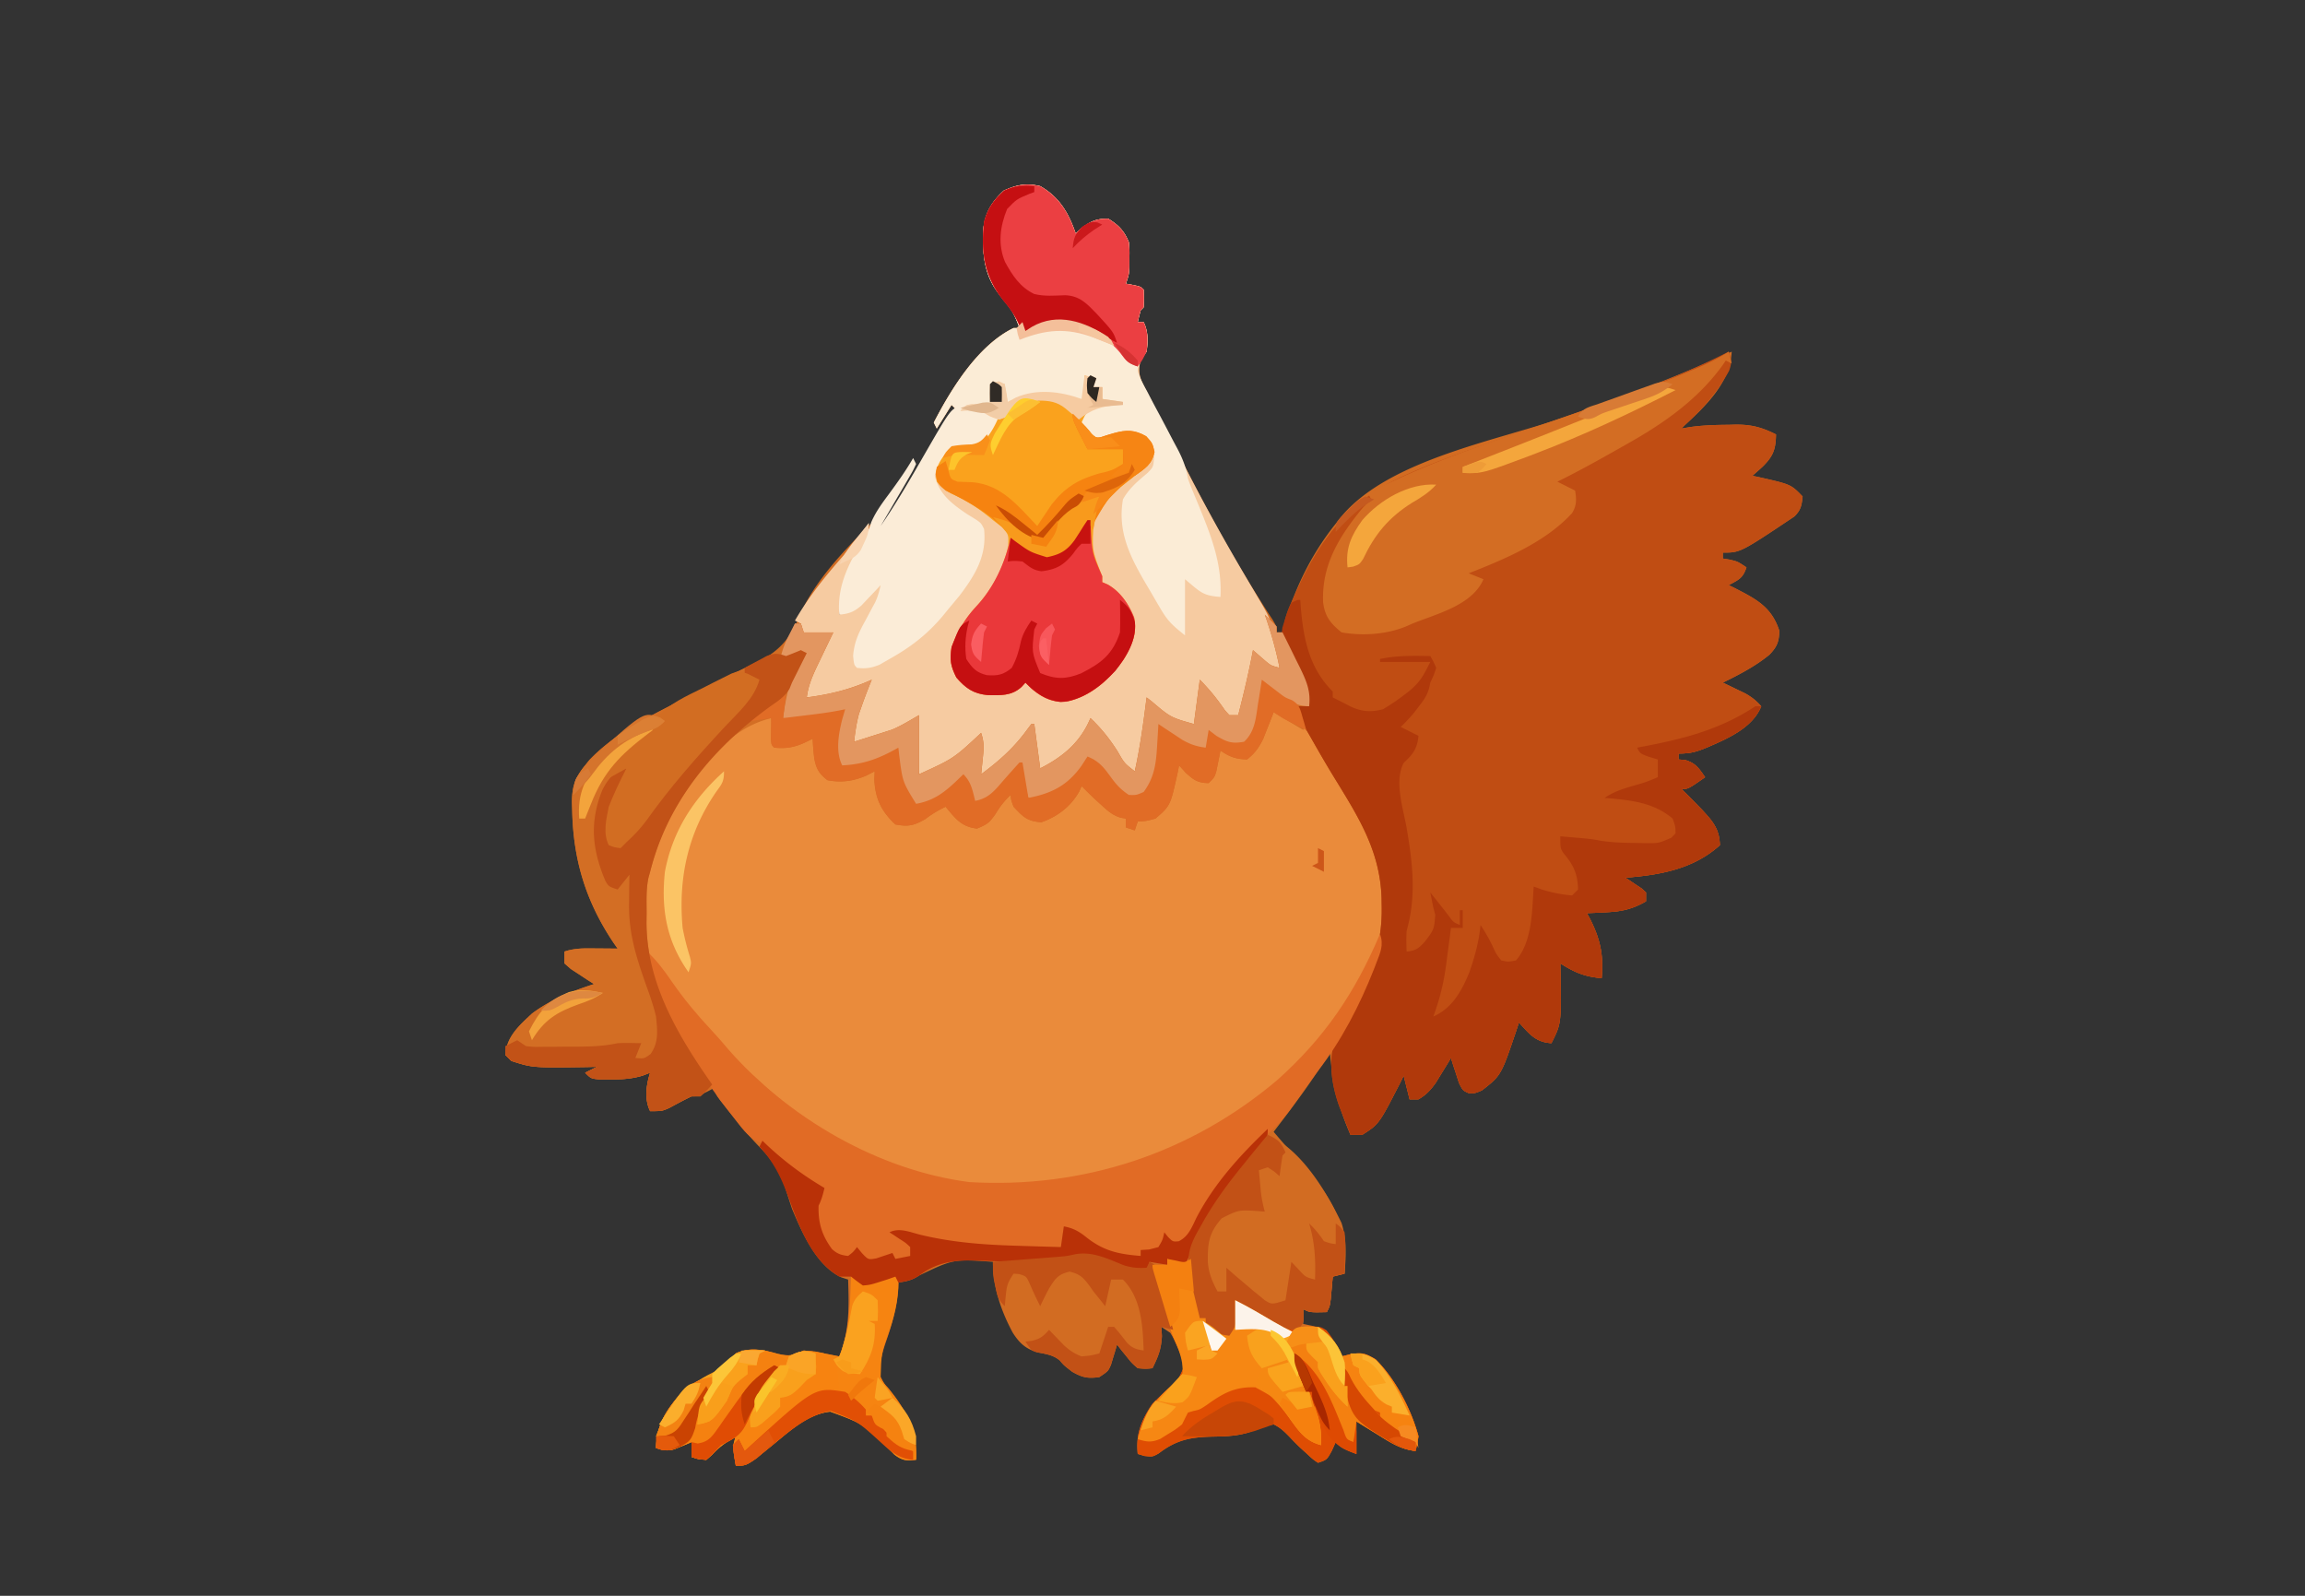 <svg xmlns="http://www.w3.org/2000/svg" width="780" height="540"><rect width="100%" height="100%" fill="#333333" stroke="none"/><path d="M352 63c6.506 3.695 9.62 9.095 12 16l2.125-1.937C369.329 74.764 371.066 74 375 74c3.524 2.162 5.49 4.182 7 8 .23 2.691.23 2.691.188 5.563l-.02 2.878C382 93 382 93 381 96l2.438.438C386 97 386 97 387 98c.125 3 .125 3 0 6l-1 1a93 93 0 0 0-1 4h2c1.579 3.157 1.497 6.566 1 10l-1.827 2.447c-1.617 4.898-.127 7.05 2.092 11.545l1.637 3.125 1.661 3.3a820 820 0 0 0 3.55 6.934c1.78 3.438 3.527 6.89 5.268 10.348 9.226 18.198 19.108 36.028 30.318 53.086C432 212 432 212 432 214h2l.375-1.59C437.9 199.17 444.228 186.515 453 176l1.531-1.941c16.293-18.58 51.794-24.943 74.287-32.679C548.25 134.691 567.321 127.603 586 119c-.556 10.555-8.697 18.25-16 25l-1 1 2.938-.484c4.357-.618 8.666-.736 13.062-.766l2.328-.062c5.313-.037 8.926.914 13.672 3.312-.104 5.075-.907 7.326-4.562 10.938A146 146 0 0 1 593 161l2.45.516c10.613 2.407 10.613 2.407 14.55 6.484-.316 3.037-.588 4.593-2.793 6.773C588.927 187 588.927 187 583 187v2l2.313.375C588 190 588 190 591 192c-1.245 3.736-2.634 4.188-6 6l2.23 1.102c7.208 3.713 12.31 6.354 14.895 14.398-.132 3.701-.773 5.342-3.328 8.02-4.757 3.919-10.282 6.78-15.797 9.48l2.082.988 2.73 1.325 2.708 1.3c2.27 1.27 3.772 2.453 5.48 4.387-3 7.37-11.459 10.954-18.375 13.938-3.642 1.494-5.62 2.062-9.625 2.062v2l2.25.188c3.569 1.054 4.672 2.811 6.75 5.812-5.75 4-5.75 4-8 4l2.063 2q1.475 1.493 2.937 3l1.855 1.902c3.62 3.888 6.006 6.532 6.145 12.098-8.997 8.126-20.32 10.09-32 11l1.531.988 1.969 1.325 1.969 1.3L557 302v3c-4.57 2.622-8.13 3.44-13.375 3.688l-3.773.199L537 309l1.094 2.02c3.483 6.918 4.577 12.27 3.906 19.98-5.707-.466-9.16-1.938-14-5l.07 3.184c.264 17.149.264 17.149-3.07 23.816-5.4-.318-7.523-3.2-11-7l-.918 2.816c-5.112 15.086-5.112 15.086-11.644 20.184-2.438 1-2.438 1-4.45.91-1.988-.91-1.988-.91-3.254-3.414l-.984-3.058-1.016-3.067L491 358l-1.39 2.3-1.86 3.012-1.828 2.989c-1.823 2.56-3.226 4.119-5.922 5.699h-3l-2-8-1.285 2.598C466.644 380.382 466.644 380.382 461 384h-4c-4.165-9.426-6.054-17.79-7-28l-1.11 1.844c-5.43 8.793-11.62 16.95-17.89 25.156 3.215 3.789 6.465 7.51 9.875 11.125 7.651 8.564 14.47 18.456 14.25 30.188l-.055 3.8L455 431l-4 1-.184 2.117-.253 2.758-.247 2.742C450 442 450 442 449 444c-5.75.125-5.75.125-8-1v5l3.25.688c4.953 1.733 6.57 4.128 9 8.625L454 459l3.563-.875c3.685-.394 4.431-.128 7.875 1.813C472.11 466.44 477.613 477.052 480 486c-.375 2.875-.375 2.875-1 5-5.026-.537-8.622-2.944-12.812-5.562l-2.1-1.288A935 935 0 0 1 459 481v11c-5-2-5-2-7-4l-1.312 2.938C449 494 449 494 446 495c-1.797-1.223-1.797-1.223-3.75-3.062l-2.145-1.934a85 85 0 0 1-3.867-3.914c-1.7-1.74-3.044-3.03-5.238-4.09-2.5.294-4.407.992-6.691 2.035-4.565 1.908-9.123 2.02-14.019 2.104-7.33.174-12.184 1.062-18.177 5.681C390 493 390 493 387.23 492.68L385 492c-.724-6.663 1.246-11.493 5-17a175 175 0 0 1 5.375-5.125c3.396-3.043 3.396-3.043 5.152-7.07-.445-4.258-2.295-8.2-4.527-11.805l-3-2 .188 3.063c-.214 4.492-1.234 6.948-3.188 10.937-2.262.25-2.262.25-5 0-2.02-1.75-2.02-1.75-3.812-4l-1.833-2.25L378 455l-.55 1.898-.762 2.477-.739 2.46C375 464 375 464 372 466c-3.95.527-5.687.178-9.187-1.812C360 462 360 462 358.625 460.375c-2.279-1.928-4.79-2.147-7.637-2.809-3.97-1.13-6.11-3.182-8.297-6.628C338.704 443.554 336 435.434 336 427c-13.229-.982-13.229-.982-24.922 4.59-2.363 1.604-4.272 2.022-7.078 2.41l-.043 1.625c-.403 6.615-2.065 12.446-4.23 18.664-1.367 4.04-2.227 7.448-1.727 11.711 1.11 2.14 1.11 2.14 2.75 3.938 6.132 7.578 9.583 14.234 9.25 24.062-3.275.376-4.61.294-7.29-1.723l-2.335-2.34c-8.577-8.285-8.577-8.285-19.437-12.246-7.696.809-13.801 6.63-19.575 11.372C252.901 496 252.901 496 249 496c-1.125-6.625-1.125-6.625 0-10-3.025 1.925-5.666 3.626-8.062 6.313L239 494c-2.75-.25-2.75-.25-5-1v-5l-1.61.691-2.14.872-2.11.878c-2.44.637-3.78.361-6.14-.441.16-8.595 4.31-14.407 10.375-20.312 3.07-1.974 6.259-3.66 9.473-5.387 2.898-1.752 4.872-3.813 7.152-6.301 4.404-2.202 9.634-1.214 14.188.125 4.208.966 5.044.518 8.812-1.125 4.072.364 7.997 1.198 12 2 3.494-8.652 3.307-16.848 3-26l-2.254-.727C276.265 428.34 271.451 417.2 268 409a720 720 0 0 1-2.312-7.125c-2.066-5.98-4.648-9.686-9.063-14.152-3.286-3.408-6.232-7.03-9.187-10.723l-1.628-2c-3.81-4.758-3.81-4.758-3.81-7l-2.875 1.5C236 371 236 371 234 371c-2.535 1.236-5.008 2.571-7.492 3.906C224 376 224 376 220 376c-1.984-3.968-1.326-8.855 0-13l-2.547.984c-3.732 1.098-6.821 1.283-10.703 1.266l-3.703.016C200 365 200 365 198 363l4-2-3.55.07c-18.224.253-18.224.253-25.45-2.07l-2-2c.425-6.227 4.646-9.933 9-14 6.39-4.788 13.449-7.56 21-10l-2.187-1.39-2.813-1.86-2.812-1.828L191 326v-4c3.619-1.206 6.925-1.108 10.688-1.062l2.126.013q2.594.02 5.186.049l-1.32-1.879c-9.412-13.995-13.713-28.115-14.055-44.933l-.08-2.464c-.014-5.425.911-8.397 4.455-12.724l1.43-1.8c9.367-9.799 21.994-15.572 33.882-21.7l1.924-.996c6.006-3.108 12.005-6.2 18.174-8.977 8.786-4.042 13.432-7.964 17.14-17.047 4.81-11.548 15.497-22.799 24.45-31.48-1.515 4.054-3.454 7.753-5.5 11.563-3.294 6.324-4.859 12.294-5.5 19.437 6.353-2.443 10.396-7.12 15-12l1 2c-.697 1.74-.697 1.74-1.836 3.809l-1.226 2.263-1.313 2.365q-1.264 2.31-2.523 4.622c-.379.683-.757 1.367-1.146 2.072-2.065 4.038-2.04 7.401-1.956 11.869 11.293-.502 20.512-8.1 28-16 10.06-11.815 10.06-11.815 14.625-26.312-.777-4.584-2-5.851-5.625-8.688l-3-1.937c-4.29-2.95-7.454-5.731-8.687-11 .997-4.442 2.982-7.383 6.687-10.063 2.156-.348 2.156-.348 4.438-.375 3.3-.073 4.259-.334 6.695-2.668 1.734-2.264 3.35-4.543 4.867-6.957-3.546-1.418-6.463-2.11-10.25-2H324l-2-2-5 8-1-2c5.958-11.536 14.977-26.16 27-32h2c-1.525-4.152-2.96-7.145-6-10.375-5.836-6.562-6.578-13.962-6.348-22.531.671-5.97 2.677-9.54 7.036-13.594 4.328-1.96 7.653-2.65 12.312-1.5" fill="#D26C22"/><path d="M430 240q2.66 1.397 5.313 2.813l2.988 1.582c4.156 2.471 6.204 5.203 8.625 9.359l1.666 2.842 1.72 2.966q1.681 2.878 3.364 5.754l1.67 2.87a584 584 0 0 0 4.892 8.134c7.96 13.28 10.588 27.998 6.91 43.2-1.178 2.994-2.556 5.685-4.148 8.48l-1.727 3.375C456.633 340.24 450.777 347.677 444 355l-1.422 1.555C422.113 378.707 394.406 392.985 365 399l-3.035.68c-30.683 5.902-60.98-1.993-86.668-19.098a155 155 0 0 1-18.078-14.516c-1.982-1.845-4.015-3.582-6.094-5.316-10.88-9.548-19.833-20.947-28.125-32.75l-1.44-1.899c-3.83-5.402-4.287-9.825-4.06-16.351l.063-2.821c.78-23.283 13.682-41.575 29.437-57.929l1.617-1.695c3.91-3.698 7.214-4.038 12.383-4.305l1 9c7.216-.611 7.216-.611 14-3l.113 2.047.2 2.703.175 2.672c.593 2.988 1.343 4.444 3.512 6.578 5.383 1.231 10.893-.261 16-2l.516 2.45c1.555 8.2 1.555 8.2 6.484 14.55 3.744.792 5.933.648 9.23-1.355A96 96 0 0 0 318 272c2.925 1.311 4.145 2.169 6.313 4.688 2.536 2.624 2.536 2.624 6.125 2.687 4.636-1.79 5.9-4.225 8.3-8.441L340 269h2a749 749 0 0 1 4 6c3.09 2.06 4.347 2.425 7.953 1.816 4.693-1.871 9.778-6.278 12.047-10.816 3.285 1.095 3.79 1.734 5.813 4.375 2.707 3.317 5.288 4.812 9.187 6.625l1 3h2l1-2 3.313-1.25c4.117-1.721 5.712-3.655 7.687-7.75.878-3.643 1.498-7.288 2-11l1.355 1.348 1.832 1.714 1.793 1.723c2.363 1.73 2.363 1.73 7.02.215l2-10 2.688 1.563c3.112 1.597 3.112 1.597 5.937 1.5 3.56-1.593 4.544-3.646 6.375-7.063 1.13-2.965 2.107-5.956 3-9" fill="#EA8B3B"/><path d="M585 119c1.003 2.615 1.083 3.765.137 6.445-4.008 7.411-8.94 12.883-15.137 18.555l-1 1 2.938-.484c4.357-.618 8.666-.736 13.062-.766l2.328-.062c5.313-.037 8.926.914 13.672 3.312-.104 5.075-.907 7.326-4.562 10.938A146 146 0 0 1 593 161l2.45.516c10.613 2.407 10.613 2.407 14.55 6.484-.316 3.037-.588 4.593-2.793 6.773C588.927 187 588.927 187 583 187v2l2.313.375C588 190 588 190 591 192c-1.245 3.736-2.634 4.188-6 6l2.23 1.102c7.208 3.713 12.31 6.354 14.895 14.398-.132 3.701-.773 5.342-3.328 8.02-4.757 3.919-10.282 6.78-15.797 9.48l2.082.988 2.73 1.325 2.708 1.3c2.27 1.27 3.772 2.453 5.48 4.387-3 7.37-11.459 10.954-18.375 13.938-3.642 1.494-5.62 2.062-9.625 2.062v2l2.25.188c3.569 1.054 4.672 2.811 6.75 5.812-5.75 4-5.75 4-8 4l2.063 2q1.475 1.493 2.937 3l1.855 1.902c3.62 3.888 6.006 6.532 6.145 12.098-8.997 8.126-20.32 10.09-32 11l1.531.988 1.969 1.325 1.969 1.3L557 302v3c-4.57 2.622-8.13 3.44-13.375 3.688l-3.773.199L537 309l1.094 2.02c3.483 6.918 4.577 12.27 3.906 19.98-5.707-.466-9.16-1.938-14-5l.07 3.184c.264 17.149.264 17.149-3.07 23.816-5.4-.318-7.523-3.2-11-7l-.918 2.816c-5.112 15.086-5.112 15.086-11.644 20.184-2.438 1-2.438 1-4.45.91-1.988-.91-1.988-.91-3.254-3.414l-.984-3.058-1.016-3.067L491 358l-1.39 2.3-1.86 3.012-1.828 2.989c-1.823 2.56-3.226 4.119-5.922 5.699h-3l-2-8-1.285 2.598C466.644 380.382 466.644 380.382 461 384h-4q-1.226-3.09-2.437-6.187l-1.372-3.481c-2.645-7.398-3.858-15.738-1.127-23.266 1.46-2.927 3.028-5.747 4.686-8.566 6.634-11.6 11.02-21.831 10.813-35.375l-.045-3.19c-.506-16.643-8.45-28.406-16.9-42.261-2.357-3.896-4.628-7.836-6.868-11.799l-1.122-1.953C440.979 245 439.563 242.33 439 239h4c-1.242-6.898-4.212-12.398-7.637-18.437-2.392-6.251-.702-11.467 1.857-17.346l.905-1.967.948-2.096c8.083-17.549 18.157-30.158 35.99-38.154l2.496-1.12c13.471-5.83 27.505-10.322 41.374-15.095q13.335-4.595 26.62-9.33 2.464-.877 4.933-1.744c11.906-4.184 23.236-9.028 34.514-14.711" fill="#C04D13"/><path d="M352 63c6.506 3.695 9.62 9.095 12 16l2.125-1.937C369.329 74.764 371.066 74 375 74c3.524 2.162 5.49 4.182 7 8 .23 2.691.23 2.691.188 5.563l-.02 2.878C382 93 382 93 381 96l2.438.438C386 97 386 97 387 98c.125 3 .125 3 0 6l-1 1a93 93 0 0 0-1 4h2c1.579 3.157 1.497 6.566 1 10l-1.827 2.447c-1.617 4.898-.127 7.05 2.092 11.545l1.637 3.125 1.661 3.3a820 820 0 0 0 3.55 6.934c1.78 3.438 3.527 6.89 5.268 10.348 7.239 14.276 15.023 28.167 23.207 41.92 5.722 9.647 5.722 9.647 7.1 14.194.672 2.181 1.29 4.144 2.312 6.187.04 2.333.043 4.667 0 7-3.796-.542-5.472-2.201-8-5l-.812 3.75c-1.282 5.779-2.732 11.513-4.188 17.25l-4 1a2580 2580 0 0 1-3.937-4.875l-2.215-2.742C408 233 408 233 407 231l-2 14c-4 1-4 1-6.254-.11-.762-.54-1.524-1.082-2.308-1.64l-2.317-1.61A43 43 0 0 1 389 237l-.332 2.71c-.964 7.355-2.243 14.275-4.668 21.29-3.39-1.13-3.786-1.739-5.7-4.598l-1.474-2.177-1.514-2.287c-.51-.76-1.022-1.518-1.548-2.3A915 915 0 0 1 370 244l-1.116 1.613C364.642 251.67 359.197 258.601 352 261c-2.204-4.555-2.588-9.03-3-14l-1.504 1.758c-4.22 4.852-8.42 9.283-13.496 13.242h-2v-13l-2.812 3.125c-4.39 4.408-9.497 7.401-15.188 9.875h-3c-.84-4.353-1.108-8.444-1.062-12.875l.027-3.492L310 243l-2.25 1.75c-5.274 3.541-12.386 6.25-18.75 6.25-.498-5.724.815-9.625 3.125-14.863 1.001-2.06 1.001-2.06.875-4.137l-2.344.875c-6.15 2.192-11.126 3.627-17.656 3.125.16-8.137 3.988-14.129 8-21h-9l-1-4-2-1c4.647-8.018 10.088-14.796 16.176-21.738 3.156-3.608 6.024-7.373 8.824-11.262 0 4.107-1.97 6.915-3.875 10.438-3.536 6.745-5.544 12.894-6.125 20.562 6.353-2.443 10.396-7.12 15-12l1 2c-.697 1.74-.697 1.74-1.836 3.809l-1.226 2.263-1.313 2.365q-1.264 2.31-2.523 4.622c-.379.683-.757 1.367-1.146 2.072-2.065 4.038-2.04 7.401-1.956 11.869 11.293-.502 20.512-8.1 28-16 10.06-11.815 10.06-11.815 14.625-26.312-.777-4.584-2-5.851-5.625-8.688l-3-1.937c-4.29-2.95-7.454-5.731-8.687-11 .997-4.442 2.982-7.383 6.687-10.063 2.156-.348 2.156-.348 4.438-.375 3.3-.073 4.259-.334 6.695-2.668 1.734-2.264 3.35-4.543 4.867-6.957-3.546-1.418-6.463-2.11-10.25-2H324l-2-2-5 8-1-2c5.958-11.536 14.977-26.16 27-32h2c-1.525-4.152-2.96-7.145-6-10.375-5.836-6.562-6.578-13.962-6.348-22.531.671-5.97 2.677-9.54 7.036-13.594 4.328-1.96 7.653-2.65 12.312-1.5" fill="#F6CBA1"/><path d="M428 208a91 91 0 0 1 4 4v2h2a992 992 0 0 1 4.5 9.125l1.3 2.594c2.223 4.585 3.817 8.054 3.2 13.281h-4l1.563 2.875L442 245l-1 2-10-6-.953 2.484-1.297 3.266-1.266 3.234c-1.504 3.056-2.824 4.907-5.484 7.016-3.9-.16-5.731-.82-9-3l-.367 1.898-.508 2.477-.492 2.46C411 263 411 263 409 265c-3.761-.102-4.99-.99-7.812-3.562L399 259l-.48 2.414c-2.477 11.247-2.477 11.247-7.52 15.586-3.312.875-3.312.875-6 1l-1 3-3-1v-3c-.576-.095-1.152-.19-1.746-.29-2.748-.866-4.196-2.148-6.317-4.085l-2.035-1.836A178 178 0 0 1 366 266l-.77 1.77c-2.815 5.104-7.415 8.604-12.855 10.48-4.763-.353-6.134-1.777-9.375-5.25-.875-2.312-.875-2.312-1-4-2.187 2.049-3.705 4.069-5.25 6.625-2.02 2.83-2.725 3.365-6.125 4.75-5.24-.542-7.39-3.432-10.625-7.375-2.545 1.21-4.537 2.406-6.812 4.125-3.854 2.267-5.792 2.674-10.188 1.875-4.745-4.428-6.881-8.79-7.125-15.375L296 261l-2.937 1.5c-4.324 1.828-8.429 2.423-13.063 1.5-2.843-2.204-3.77-3.816-4.453-7.336A88 88 0 0 1 275 250l-3.125 1.5c-3.404 1.467-6.139 1.856-9.875 1.5-1-1-1-1-1.098-3.066l.036-2.496.027-2.504L261 243c-15.18 3.673-24.546 17.519-32.341 30.244-4.093 6.952-6.692 13.956-8.659 21.756l-.533 1.88c-.89 4.042-.652 8.185-.655 12.308l-.037 2.751C218.731 332.588 229.49 350.561 241 367c-1.812 2-1.812 2-4 4h-3c-2.57 1.201-5.035 2.553-7.527 3.906C224 376 224 376 220 376c-1.984-3.968-1.326-8.855 0-13l-2.547.984c-3.732 1.098-6.821 1.283-10.703 1.266l-3.703.016C200 365 200 365 198 363l4-2-3.55.07c-18.224.253-18.224.253-25.45-2.07l-2-2c.425-6.227 4.646-9.933 9-14 6.39-4.788 13.449-7.56 21-10l-2.187-1.39-2.813-1.86-2.812-1.828L191 326v-4c3.619-1.206 6.925-1.108 10.688-1.062l2.126.013q2.594.02 5.186.049l-1.32-1.879c-9.412-13.995-13.713-28.115-14.055-44.933l-.08-2.464c-.014-5.425.911-8.397 4.455-12.724l1.43-1.8c9.365-9.796 21.994-15.58 33.882-21.7l1.92-.99c6.067-3.122 12.142-6.22 18.284-9.194l2.377-1.18a151 151 0 0 1 4.184-1.995c5.147-2.578 6.905-6.002 8.923-11.141h2l1 3h10l-1.715 3.543-2.223 4.644-1.13 2.33c-1.813 3.805-3.398 7.253-3.932 11.483 7.861-1.027 14.776-2.708 22-6l-.902 2.227c-.939 2.37-1.83 4.738-2.66 7.148-.25.709-.498 1.418-.754 2.148-.864 3.13-1.273 6.26-1.684 9.477q3.535-1.112 7.063-2.25l1.99-.621 1.982-.645 1.793-.57c3.197-1.345 6.16-3.193 9.172-4.914v20c11.706-5.331 11.706-5.331 21-14 1.104 3.311.927 5.247.563 8.688l-.31 3.011L332 262c6.166-4.553 11.24-9.069 15.723-15.312L349 245h1l2 15c7.728-3.943 13.604-8.81 17-17 3.684 3.472 6.472 6.985 9.188 11.25 2.302 4.027 2.302 4.027 5.812 6.75 1.83-8.278 2.947-16.594 4-25l1.574 1.207c6.55 5.568 6.55 5.568 14.426 7.793l2-15c3.37 3.37 5.87 6.515 8.535 10.39L416 242h3c1.881-7.298 3.607-14.592 5-22l4.395 3.809c1.712 1.4 1.712 1.4 4.605 2.191-1.24-6.172-2.896-12.067-5-18" fill="#D36E24"/><path d="m440 203 .227 3.078c.946 10.568 2.957 20.152 10.773 27.922v2l1.75.875c1.392.696 2.775 1.409 4.145 2.148 3.873 1.797 6.954 2.064 11.105.977 2.446-1.468 4.625-2.904 6.875-4.625l1.695-1.29c3.939-3.21 5.018-5.262 7.43-10.085h-17v-1c5.666-1.225 11.237-1.092 17-1 1.05 1.844 1.05 1.844 2 4-.812 2.5-.812 2.5-2 5l-.395 1.902c-.728 2.526-1.874 4.087-3.48 6.16l-1.555 2.036A58 58 0 0 1 474 246l6 3c-.376 4.26-1.81 6.2-4.941 9.082-3.378 6.12-.208 15.581.941 22.043 2.035 12.092 3.358 22.914 0 34.875-.154 2.365-.099 4.627 0 7 3.084-.33 3.978-.977 6.125-3.312 3.164-4.166 3.164-4.166 3.563-9.125L485 307l-1-5a586 586 0 0 1 6.125 7.75c1.677 2.318 1.677 2.318 3.875 3.25v-5h1v6h-4l-.228 1.785c-.352 2.719-.718 5.436-1.084 8.152l-.358 2.807c-.826 6.035-2.176 11.556-4.33 17.256 6.45-2.846 9.657-8.723 12.234-15.012 1.834-5.294 3.259-10.406 3.766-15.988a58 58 0 0 1 4.063 7.125c1.196 2.63 1.196 2.63 2.937 4.875 2.415.5 2.415.5 5 0 5.585-6.413 5.428-16.951 6-25l2.563.938c3.522 1.088 6.76 1.78 10.437 2.062l2-2c-.105-5.377-1.59-8.347-4.941-12.324C528 287 528 287 528 283q2.563.215 5.125.438l2.883.246c2.992.316 2.992.316 5.789.836 4.125.618 8.162.703 12.328.73l2.418.063c4.734.043 4.734.043 9.012-1.829L567 282c-.038-2.372-.038-2.372-1-5-6.596-5.631-14.691-6.27-23-7 3.197-2.132 5.888-2.983 9.563-4.062 4.316-1.22 4.316-1.22 8.437-2.938v-6l-2.937-.875C555 255 555 255 554 253l3.7-.7c13.26-2.59 24.895-5.769 36.3-13.3h2c-3 7.37-11.459 10.954-18.375 13.938-3.642 1.494-5.62 2.062-9.625 2.062v2l2.25.188c3.569 1.054 4.672 2.811 6.75 5.812-5.75 4-5.75 4-8 4l2.063 2q1.475 1.493 2.937 3l1.855 1.902c3.62 3.888 6.006 6.532 6.145 12.098-8.997 8.126-20.32 10.09-32 11l1.531.988 1.969 1.325 1.969 1.3L557 302v3c-4.57 2.622-8.13 3.44-13.375 3.688l-3.773.199L537 309l1.094 2.02c3.483 6.918 4.577 12.27 3.906 19.98-5.707-.466-9.16-1.938-14-5l.07 3.184c.264 17.149.264 17.149-3.07 23.816-5.4-.318-7.523-3.2-11-7l-.918 2.816c-5.112 15.086-5.112 15.086-11.644 20.184-2.438 1-2.438 1-4.45.91-1.988-.91-1.988-.91-3.254-3.414l-.984-3.058-1.016-3.067L491 358l-1.39 2.3-1.86 3.012-1.828 2.989c-1.823 2.56-3.226 4.119-5.922 5.699h-3l-2-8-1.285 2.598C466.644 380.382 466.644 380.382 461 384h-4q-1.226-3.09-2.437-6.187l-1.372-3.481c-2.645-7.398-3.858-15.738-1.127-23.266 1.46-2.927 3.028-5.747 4.686-8.566 6.634-11.6 11.02-21.831 10.813-35.375l-.045-3.19c-.506-16.643-8.45-28.406-16.9-42.261-2.357-3.896-4.628-7.836-6.868-11.799l-1.122-1.953C440.979 245 439.563 242.33 439 239h4c-1.005-5.583-3.004-10.03-5.687-15-3.874-7.328-3.874-7.328-3.375-11.562 1.926-6.232 1.926-6.232 3.062-8.438 2-1 2-1 3-1" fill="#B0390B"/><path d="M467 316c1.312 3.937.115 6.297-1.312 10l-.808 2.112c-4.787 12.082-10.854 23.886-18.802 34.193-2.992 3.881-5.777 7.906-8.578 11.927-3.128 4.424-6.483 8.009-10.687 11.393-9.174 7.863-15.568 17.18-21.813 27.375q-1.53 2.438-3.062 4.875L400 421l-1.875-.5c-2.086-.576-2.086-.576-4.125-.5l-2 3c-3.125.188-3.125.188-6 0v2c-7.616.614-12.55-.902-19-5-2.437-2.25-2.437-2.25-4-4l-3-1-1 7c-31.707.608-31.707.608-47-3q-3.03-.604-6.062-1.187L302 417l7 5-1 4c-2.375.625-2.375.625-5 1l-2-2-3 2c-3.85-.296-6.088-1.52-9-4l-2 3c-4.44-1.142-6.532-3.23-8.988-6.926-1.712-3.508-2.306-7.186-2.012-11.074l2-3v-3c-2.156-1.652-2.156-1.652-4.937-3.187-4.875-2.953-8.968-6.192-13.09-10.114-1.835-1.754-1.835-1.754-3.875-2.512-3.334-1.887-5.402-4.899-7.723-7.875l-1.597-2.032c-7.672-9.882-14.33-20.111-20.215-31.155l-1.253-2.34c-7.013-13.517-7.013-13.517-6.31-20.785 3.419 3.177 6.004 6.731 8.625 10.563 4.006 5.734 8.282 10.887 13.078 15.988 1.988 2.12 3.868 4.285 5.734 6.512C266.8 378.307 297.248 396.043 328 400c38.465 2.287 74.915-9.694 104.32-34.605C448.325 351.093 458.636 335.749 467 316" fill="#E16B25"/><path d="m367 127 4 1-1 3h3v4l7 1v1l-1.828.113c-6.166.45-6.166.45-11.172 3.887.872 2.76 1.484 4.576 3.75 6.438 3.193.798 5.188-.336 8.25-1.438 3.834-.47 5.49-.288 8.875 1.625C390 150 390 150 390.688 152.938c-.948 4.219-3.364 5.645-6.688 8.062-8.308 6.516-8.308 6.516-13.812 15.25-.731 9.758-.731 9.758 2.812 18.75v2l1.8.773c4.31 2.404 7.166 6.642 8.981 11.18 1.104 5.224-.664 9.11-3.203 13.656-4.577 6.933-11.37 13.1-19.719 14.836-5.049.29-8.023-1.34-11.859-4.445l-2-2-1.312 1.438c-3.326 3.079-7.125 2.842-11.407 2.773-4.873-.45-7.517-2.327-10.656-5.961-1.986-3.971-2.285-5.849-1.625-10.25 1.969-5.322 4.563-9.734 8.438-13.875 5.248-5.673 9.208-12.943 10.75-20.562.137-3.628.137-3.628-2.125-6.188L336 176l-1.836-1.496c-3.917-3.104-7.835-5.518-12.402-7.547-2.017-1.096-3.313-2.177-4.762-3.957-.633-4.275-.497-6.263 1.938-9.875 3.191-2.215 3.806-2.313 7.437-2.375 3.3-.15 4.332-.469 6.762-2.8 1.733-2.262 3.348-4.538 4.863-6.95-4.504-1.757-8.176-2.193-13-2 2-2 2-2 3.945-2.195L335 137v-7l3-1 2 1c.625 3.063.625 3.063 1 6l2.813-1.5c7.145-3.058 15.043-2.04 22.187.5z" fill="#FAA21D"/><path d="M352 63c6.506 3.695 9.62 9.095 12 16l2.125-1.937C369.329 74.764 371.066 74 375 74c3.524 2.162 5.49 4.182 7 8 .23 2.691.23 2.691.188 5.563l-.02 2.878C382 93 382 93 381 96l2.438.438C386 97 386 97 387 98c.125 3 .125 3 0 6l-1 1a93 93 0 0 0-1 4h2c1.579 3.157 1.497 6.566 1 10l-1.719 2.678c-1.681 3.333-1.681 3.333-.169 6.861a122 122 0 0 0 2.06 3.871l1.082 2.09c1.143 2.2 2.318 4.381 3.496 6.563a1286 1286 0 0 1 3.453 6.572 352 352 0 0 0 2.167 4.074c1.83 3.442 3.007 6.453 3.63 10.291q.813 2.261 1.742 4.477l1.04 2.516 1.093 2.632c4.142 10.198 7.673 19.225 7.125 30.375-6.04-.431-6.757-1.631-12-6v19c-4.11-3.289-5.744-4.698-8.227-8.922l-1.687-2.86-1.711-2.968-1.734-2.922c-5.32-9.107-9.503-17.496-7.641-28.328 2.095-3.79 5.1-6.243 8.375-9 1.93-2.034 1.93-2.034 2.188-5.5-.285-3.553-.285-3.553-2.5-6-4.301-2.106-7.478-1.412-12.063-.5l-3.062.563L371 149l-5-6c1.37-3.161 1.99-3.993 5-6 1.99-.39 3.99-.732 6-1l-4-1v-4h-3v-3l-3-1v9l-3.312-1c-8.44-2.076-15.799-1.572-23.688 2v-7h-4l-1 7c-1.789.389-3.581.76-5.375 1.125l-3.023.633L324 139l-2-2-5 8-1-2c5.958-11.536 14.977-26.16 27-32h2c-1.525-4.152-2.96-7.145-6-10.375-5.836-6.562-6.578-13.962-6.348-22.531.671-5.97 2.677-9.54 7.036-13.594 4.328-1.96 7.653-2.65 12.312-1.5" fill="#FBECD6"/><path d="m585 119 1 4-2-1-1.074 1.582C574.596 135.098 563.267 143.075 551 150l-2.229 1.264C541.59 155.323 534.411 159.37 527 163l6 3c.498 2.918.583 5.072-1.031 7.64-9.023 9.852-22.764 15.565-34.969 20.36l5 2c-3.795 8.818-15.766 11.684-24 15l-2.375 1.047c-6.683 2.683-14.566 3.167-21.625 1.953-3.794-3.077-5.683-5.363-6.273-10.277-.483-12.645 5.454-22.187 13.273-31.723a93 93 0 0 1 3-3l-1-2c20.92-11.09 43.765-18.069 66.072-25.8l8.007-2.781q5-1.737 10.008-3.449c8.197-2.824 16.274-5.847 24.272-9.197l2.4-1.002c3.937-1.677 7.633-3.444 11.241-5.771" fill="#D36D23"/><path d="m395 426 2.875.563c3.024.724 3.024.724 5.125-.563q.756 3.874 1.5 7.75l.434 2.21c.655 3.433 1.066 6.532 1.066 10.04h2l1.875 2.5L412 451h4c1.148-2.296 1.308-4.077 1.563-6.625l.253-2.477L418 440a47 47 0 0 1 6.559 3.727c6.974 4.599 11.372 5.64 19.644 5.136C447 449 447 449 448.86 450.168c2.185 2.602 3.818 5.704 5.141 8.832l3.563-.875c3.685-.394 4.431-.128 7.875 1.813C472.11 466.44 477.613 477.052 480 486c-.375 2.875-.375 2.875-1 5-5.026-.537-8.622-2.944-12.812-5.562l-2.1-1.288A935 935 0 0 1 459 481v11c-5-2-5-2-7-4l-1.312 2.938C449 494 449 494 446 495c-1.797-1.223-1.797-1.223-3.75-3.062l-2.145-1.934a85 85 0 0 1-3.867-3.914c-1.7-1.74-3.044-3.03-5.238-4.09-2.5.294-4.407.992-6.691 2.035-4.565 1.908-9.123 2.02-14.019 2.104-7.33.174-12.184 1.062-18.177 5.681C390 493 390 493 387.23 492.68L385 492c-.724-6.663 1.246-11.493 5-17a175 175 0 0 1 5.375-5.125c3.383-3.031 3.383-3.031 5.152-7.035-.351-3.316-1.535-5.859-2.91-8.899-2.076-4.793-3.407-9.792-4.805-14.816l-.826-2.914C390 429.16 390 429.16 390 428h5z" fill="#DF4D03"/><path d="m288 430 1.855 2.008L292 434c2.416-.03 2.416-.03 5-1l3.813-1.062c1.051-.31 2.103-.62 3.187-.938.342 7.056-.76 12.523-3 19.188-2.753 7.728-2.753 7.728-3 15.812 1.11 2.14 1.11 2.14 2.75 3.938 6.132 7.578 9.583 14.234 9.25 24.062-3.275.376-4.61.294-7.29-1.723l-2.335-2.34c-8.577-8.285-8.577-8.285-19.437-12.246-7.696.809-13.801 6.63-19.575 11.372C252.901 496 252.901 496 249 496c-1.125-6.625-1.125-6.625 0-10-3.025 1.925-5.666 3.626-8.062 6.313L239 494c-2.75-.25-2.75-.25-5-1v-5l-1.61.691-2.14.872-2.11.878c-2.44.637-3.78.361-6.14-.441.16-8.595 4.31-14.407 10.375-20.312 3.07-1.974 6.259-3.66 9.473-5.387 2.898-1.752 4.872-3.813 7.152-6.301 4.404-2.202 9.634-1.214 14.188.125 4.208.966 5.044.518 8.812-1.125 4.072.364 7.997 1.198 12 2 3.813-9.329 3.705-19.078 4-29" fill="#F68411"/><path d="M428 208a91 91 0 0 1 4 4v2h2a992 992 0 0 1 4.5 9.125l1.3 2.594c2.223 4.585 3.817 8.054 3.2 13.281-6.465-.166-10.304-4.003-15-8l-.516 3.324q-.365 2.183-.734 4.363l-.332 2.186c-.812 4.679-1.898 7.706-5.418 11.127-2.937.563-2.937.563-6 0-2.875-2-2.875-2-5-4l-2 6c-4.283-.548-6.851-2.024-10.312-4.562l-2.676-1.942L393 246l-.113 2.816c-.414 7.789-.787 13.675-5.262 20.184-1.625 1-1.625 1-4 .938-5.86-2.093-8.876-6.387-12.293-11.329L370 257h-2a80 80 0 0 0-3.187 4.25c-3.285 4.327-5.796 6.652-10.813 8.75-3.437.25-3.437.25-6 0l-3-11-12 13-4-1c-1.047-1.848-1.047-1.848-1.75-4.062l-.734-2.223L326 263l-1.723 1.68c-4.62 4.334-7.975 7.247-14.277 8.32-5.242-6.115-6.352-11.17-7-19l-1.652 1.059c-5.6 3.378-9.819 4.63-16.348 4.941-2.712-4.067-2.41-7.23-2-12 .513-2.427 1.198-4.645 2-7l-3.812 1c-5.416 1.225-10.663 1.186-16.188 1 .949-8.243 2.832-14.809 7-22l-8 2c.798-3.192 1.586-5.393 3.063-8.25l1.097-2.14.84-1.61h2l1 3h10l-1.715 3.543-2.223 4.644-1.13 2.33c-1.813 3.805-3.398 7.253-3.932 11.483 7.861-1.027 14.776-2.708 22-6l-.902 2.227c-.939 2.37-1.83 4.738-2.66 7.148-.25.709-.498 1.418-.754 2.148-.864 3.13-1.273 6.26-1.684 9.477q3.535-1.112 7.063-2.25l1.99-.621 1.982-.645 1.793-.57c3.197-1.345 6.16-3.193 9.172-4.914v20c11.706-5.331 11.706-5.331 21-14 1.104 3.311.927 5.247.563 8.688l-.31 3.011L332 262c6.166-4.553 11.24-9.069 15.723-15.312L349 245h1l2 15c7.728-3.943 13.604-8.81 17-17 3.684 3.472 6.472 6.985 9.188 11.25 2.302 4.027 2.302 4.027 5.812 6.75 1.83-8.278 2.947-16.594 4-25l1.574 1.207c6.55 5.568 6.55 5.568 14.426 7.793l2-15c3.37 3.37 5.87 6.515 8.535 10.39L416 242h3c1.881-7.298 3.607-14.592 5-22l4.395 3.809c1.712 1.4 1.712 1.4 4.605 2.191-1.24-6.172-2.896-12.067-5-18" fill="#E39660"/><path d="M429 384c11.384 5.062 19.71 19.017 24.945 29.785 1.862 5.675 1.526 11.322 1.055 17.215l-4 1c-.09 1.048-.09 1.048-.184 2.117l-.253 2.758-.247 2.742C450 442 450 442 449 444c-5.75.125-5.75.125-8-1l.125 2.375C441 448 441 448 439 450c-7.21.153-12.26-4.042-18-8l-3-2 .07 1.863.055 2.45.07 2.425C418 449 418 449 416 452c-2.782-.376-4.588-.673-6.812-2.437C408 448 408 448 408 446h-2a1019 1019 0 0 1-1.437-5.937l-.81-3.34L403 433l-.457-2.157c-1.043-6.168.217-9.832 3.332-15.156l1.244-2.227c3.766-6.586 8.087-12.577 12.881-18.46l2.566-3.18q3.195-3.93 6.434-7.82" fill="#D26C22"/><path d="M368 176h1l.113 2.633c.47 8.63.47 8.63 3.887 16.367v2l1.8.773c4.31 2.404 7.166 6.642 8.981 11.18 1.104 5.224-.664 9.11-3.203 13.656-4.577 6.933-11.37 13.1-19.719 14.836-5.049.29-8.023-1.34-11.859-4.445l-2-2-1.312 1.438c-3.326 3.079-7.125 2.842-11.407 2.773-4.873-.45-7.517-2.327-10.656-5.961-1.986-3.971-2.285-5.849-1.625-10.25 1.969-5.322 4.563-9.734 8.438-13.875 5.934-6.388 9.64-14.664 11.562-23.125l1.758 1.313c4.856 3.502 4.856 3.502 10.492 5.25 4.344-.89 6.7-2.127 9.36-5.766a199 199 0 0 0 3.156-4.934z" fill="#EA383A"/><path d="M325.246 137.21c4.897.368 8.468 1.153 12.754 3.79-1.61 3.806-3.687 7.47-7 10-2.152.395-2.152.395-4.5.5-3.316.158-3.316.158-6.191 1.668-2.178 2.413-3.26 4.623-3.997 7.77 1.437 6.4 6.213 9.903 11.5 13.375l2.333 1.425C332 177 332 177 333 179c.966 9.018-2.914 15.447-8.25 22.5A373 373 0 0 1 321 206l-2.062 2.54c-5.274 6.233-10.83 10.48-17.938 14.46l-3.375 1.938c-2.775 1.123-4.661 1.4-7.625 1.062-1-1-1-1-1.309-4.05.378-4.835 1.945-7.948 4.247-12.137q1.112-2.082 2.214-4.168l1-1.833c.896-1.915 1.4-3.75 1.848-5.812l-1.793 1.934-2.394 2.504-2.356 2.496c-2.603 2.189-4.12 2.74-7.457 3.066-.859-10.477 3.727-18.088 8.887-26.93 1.175-2.063 1.175-2.063 1.949-4.39 1.564-3.6 3.774-6.536 6.101-9.68 2.872-3.913 5.643-7.783 8.063-12l1 2c-.988 2.155-.988 2.155-2.527 4.79l-1.65 2.85-1.76 2.985-1.749 3.008q-2.146 3.69-4.314 7.367c5.412-7.844 10.143-16.028 14.877-24.293 8.796-15.24 8.796-15.24 12.37-16.496" fill="#FBECD7"/><path d="M352 63c6.506 3.695 9.62 9.095 12 16l2.125-1.937C369.329 74.764 371.066 74 375 74c3.524 2.162 5.49 4.182 7 8 .23 2.691.23 2.691.188 5.563l-.02 2.878C382 93 382 93 381 96l2.438.438C386 97 386 97 387 98c.125 3 .125 3 0 6l-1 1a93 93 0 0 0-1 4h2c1.592 3.184 1.398 6.534 1 10-1.5 3-1.5 3-3 5-3.415-1.138-3.938-1.973-6.062-4.75-4.942-5.795-11.043-9.018-18.563-10.25-5.417-.366-9.581 1.603-14.375 4l-1.062-2.937c-1.377-3.274-3.172-5.713-5.438-8.438-6.437-8.084-7.648-16.406-6.5-26.625 1.281-4.574 3.224-7.278 6.688-10.5 4.328-1.96 7.653-2.65 12.312-1.5" fill="#EB3F42"/><path d="m427 230 1.61 1.242 2.14 1.633 2.11 1.617c2.056 1.563 2.056 1.563 4.296 2.414 2.533 1.503 2.798 2.933 3.594 5.719l.734 2.477L442 247a1204 1204 0 0 1-3.812-1.875l-2.145-1.055C434 243 434 243 431 241l-.953 2.484-1.297 3.266-1.266 3.234c-1.504 3.056-2.824 4.907-5.484 7.016-3.9-.16-5.731-.82-9-3l-.367 1.898-.508 2.477-.492 2.46C411 263 411 263 409 265c-3.761-.102-4.99-.99-7.812-3.562L399 259l-.48 2.414c-2.477 11.247-2.477 11.247-7.52 15.586-3.312.875-3.312.875-6 1l-1 3-3-1v-3c-.576-.095-1.152-.19-1.746-.29-2.748-.866-4.196-2.148-6.317-4.085l-2.035-1.836A178 178 0 0 1 366 266l-.77 1.77c-2.815 5.104-7.415 8.604-12.855 10.48-4.763-.353-6.134-1.777-9.375-5.25-.875-2.312-.875-2.312-1-4-2.187 2.049-3.705 4.069-5.25 6.625-2.02 2.83-2.725 3.365-6.125 4.75-5.24-.542-7.39-3.432-10.625-7.375-2.545 1.21-4.537 2.406-6.812 4.125-3.854 2.267-5.792 2.674-10.188 1.875-4.745-4.428-6.881-8.79-7.125-15.375L296 261l-2.937 1.5c-4.324 1.828-8.429 2.423-13.063 1.5-2.843-2.204-3.77-3.816-4.453-7.336A88 88 0 0 1 275 250l-3.125 1.5c-3.404 1.467-6.139 1.856-9.875 1.5-1-1-1-1-1.098-3.066l.036-2.496.027-2.504L261 243l-7 1c3.165-3.255 6.328-6.32 10-9h2l-1 8q3.844-.465 7.688-.937l2.185-.264c3.747-.462 7.435-.99 11.127-1.799l-1 3.438c-1.225 4.872-2.322 10.918 0 15.562 7.412-.359 12.565-2.36 19-6l.297 2.633c1.124 8.906 1.124 8.906 5.703 16.367 7.05-1.2 10.975-5.1 16-10 2.686 2.686 3.06 5.376 4 9 4.619-.834 6.735-3.64 9.688-7.062A408 408 0 0 1 345 258h1l2 12c7.914-1.527 13.161-4.185 17.938-10.812L368 256c3.623 1.465 5.287 3.364 7.563 6.5 2.095 2.875 3.435 4.499 6.437 6.5 2.555.073 2.555.073 5-1 3.66-4.967 4.221-9.69 4.563-15.687l.13-2.127q.158-2.593.307-5.186l2.23 1.496 2.957 1.941 2.918 1.934c2.745 1.544 4.8 2.227 7.895 2.629l1-6 2.625 2c3.622 2.146 5.26 2.731 9.375 2 3.689-3.487 3.962-7.966 4.688-12.75l.392-2.402c.317-1.948.62-3.898.92-5.848" fill="#E16C26"/><path d="m271 220 2 1-5 10-.828 2.074c-1.682 2.765-3.907 4.135-6.547 5.988C241.253 253.138 225.956 271.378 220 295l-.533 1.88c-.89 4.042-.652 8.185-.655 12.308l-.037 2.751C218.731 332.588 229.49 350.561 241 367c-1.812 2-1.812 2-4 4h-3c-2.57 1.201-5.035 2.553-7.527 3.906C224 376 224 376 220 376c-1.984-3.968-1.326-8.855 0-13l-2.547.984c-3.732 1.098-6.821 1.283-10.703 1.266l-3.703.016C200 365 200 365 198 363l4-2-3.55.07c-18.224.253-18.224.253-25.45-2.07l-2-2v-3l4-2 3 2c2.729.293 2.729.293 5.805.23l3.457-.005 3.613-.038 3.59-.001c5.003-.026 9.637-.112 14.535-1.186a71 71 0 0 1 4.313-.062L217 353l-2 5c3.007.266 3.007.266 5.188-1.375 2.778-4.023 2.277-7.861 1.812-12.625-.866-3.665-2.08-7.154-3.375-10.687-3.365-9.526-5.94-17.563-5.75-27.75l.027-2.795q.036-3.385.098-6.768l-4 5c-3-1-3-1-4.133-2.89-4.481-10.657-5.446-19.716-1.082-30.68 1.653-3.306 3.283-5.193 6.215-7.43h2c-1.014 3.197-2.084 6.17-3.562 9.188-2.063 4.67-2.404 9.749-2.438 14.812l1 2c4.195-.466 6.327-2.998 9-6 2.086-2.619 4.07-5.31 6.063-8 5.438-7.23 11.221-13.92 17.465-20.456a750 750 0 0 0 7.472-7.982l2.625-2.808c4.505-4.795 4.505-4.795 6.375-10.754l-4-2v-2c1.575-.869 3.16-1.72 4.75-2.562l2.672-1.442c2.865-1.107 3.75-.905 6.578.004a156 156 0 0 0 5-2" fill="#C25217"/><path d="m395 426 2.875.563c3.024.724 3.024.724 5.125-.563q.756 3.874 1.5 7.75l.434 2.21c.655 3.433 1.066 6.532 1.066 10.04h2l1.875 2.5L412 451h4c1.148-2.296 1.308-4.077 1.563-6.625l.253-2.477L418 440c4.53 2.178 8.8 4.792 13.125 7.344 2.264 1.304 4.522 2.525 6.875 3.656l-1.16 1.637c-1.137 2.418-1.137 2.418.101 5.07l1.622 3.106c2.44 4.969 4.545 9.878 6.312 15.125l1.242 3.652c.855 3.303 1.06 6.018.883 9.41-5.325-1.401-7.47-4.695-10.562-8.937-4.638-6.81-4.638-6.81-11.63-10.602-6.879-.25-10.834 1.921-16.363 5.91C406 477 406 477 403.805 477.473L402 478a259 259 0 0 0-2 4c-2.207 1.738-2.207 1.738-4.812 3.313l-2.583 1.613c-3.038 1.252-4.511 1.024-7.605.074 2.085-8.577 6.274-13.895 13-19.5 2.403-2.47 2.403-2.47 2-6.375-.444-2.65-1.267-4.727-2.363-7.203-2.104-4.781-3.427-9.774-4.824-14.797l-.827-2.914C390 429.16 390 429.16 390 428h5z" fill="#F68713"/><path d="M429 382c0 3.434-.37 3.79-2.527 6.266l-1.639 1.924-1.772 2.06C413.888 403.228 407.125 415.103 401 428c-2.169-.506-4-1-6-2v2l-6-1-1 3c-4.771-.353-8.121-.994-12.375-3.187-5.37-2.24-9.828-1.587-15.394-.719-5.49.778-10.845.959-16.383.844l-2.192-.04c-2.943-.055-5.884-.116-8.824-.237-8.361-.343-14.772-.26-21.719 4.938-2.38 1.578-4.306 2.011-7.113 2.401l-1-2-2.687.938c-5.816 1.865-5.816 1.865-8.313 2.062a72 72 0 0 1-4-3h-4c-10.204-6.067-14.066-18.509-18-29-2.317-5.866-4.704-10.346-9-15l1-2 1.8 1.723c5.991 5.58 12.157 10.113 19.2 14.277-.506 2.169-1 4-2 6-.166 5.822 1.126 10.02 4.55 14.688 1.785 1.615 3.071 2.04 5.45 2.312 1.772-1.354 1.772-1.354 3-3l1.688 2.063c2.139 2.249 2.139 2.249 4.875 1.75L299 425l3-1 1 2 5-1v-3c-1.535-1.46-1.535-1.46-3.5-2.687l-1.969-1.325L301 417c3.408-1.704 7.059.013 10.625.875 10.998 2.627 21.598 3.363 32.875 3.688l4.227.13q5.136.159 10.273.307l1-7c3.357.606 5.302 1.803 7.938 3.938 5.869 4.51 10.798 5.46 18.062 6.062v-2l2.875-.187L392 422c1.453-2.463 1.453-2.463 2-5l1.25 1.563c1.612 1.626 1.612 1.626 3.61 1.476 3.43-1.665 4.505-4.949 6.14-8.226 6.093-11.516 14.613-20.853 24-29.813" fill="#B93107"/><path d="M253 228c1.34.651 2.676 1.315 4 2-1.85 6.578-7.217 11.083-11.742 15.95-9.448 10.164-18.493 20.406-26.54 31.734-2.04 2.75-4.191 5.012-6.718 7.316l-2 2c-2.062-.25-2.062-.25-4-1-2.006-4.013-.861-8.744 0-13 1.74-4.475 3.786-8.742 6-13l-9 5c2.985-9.184 11.855-15.475 20-20l-1-2c4.541-4.968 10.104-7.363 16.063-10.312l3.337-1.706 3.198-1.595 2.922-1.462C250 227 250 227 253 228" fill="#D26D22"/><path d="M429 384c3.367 1.52 4.608 2.521 6 6l-1 1a236 236 0 0 0-1 7l-1.812-1.562L429 395l-3 1q.214 2.376.438 4.75l.246 2.672A44 44 0 0 0 428 410l-2.195-.176c-6.632-.436-6.632-.436-12.368 2.426-4.392 4.956-4.802 8.478-4.707 14.977.37 3.795 1.485 6.425 3.27 9.773h3v-8l3 2.625q1.995 1.692 4 3.375l2.07 1.77 2.055 1.668 1.883 1.558c2.386 1.46 2.386 1.46 6.992.004l2-13 2.313 2.438c2.481 2.73 2.481 2.73 5.687 3.562.223-6.728-.05-12.54-2-19 2.025 1.933 3.421 3.632 5 6 2.06.724 2.06.724 4 1v-7c1.488 1.05 1.488 1.05 3 3 .293 3.355.293 3.355.188 7.188l-.083 3.855L455 431l-4 1c-.09 1.048-.09 1.048-.184 2.117l-.253 2.758-.247 2.742C450 442 450 442 449 444c-5.75.125-5.75.125-8-1l.125 2.375C441 448 441 448 439 450c-7.21.153-12.26-4.042-18-8l-3-2 .07 1.863.055 2.45.07 2.425C418 449 418 449 416 452c-2.782-.376-4.588-.673-6.812-2.437C408 448 408 448 408 446h-2a1019 1019 0 0 1-1.437-5.937l-.81-3.34L403 433l-.457-2.157c-1.043-6.168.217-9.832 3.332-15.156l1.244-2.227c3.766-6.586 8.087-12.577 12.881-18.46l2.566-3.18q3.195-3.93 6.434-7.82" fill="#C25116"/><path d="M363 140c5 5 5 5 6.313 6.938 1.912 1.477 1.912 1.477 5.5.25l2.132-.622c4.317-1.19 7.02-1.151 10.93 1.059C390 150 390 150 390.688 152.938c-.948 4.219-3.364 5.645-6.688 8.062-8.59 6.698-8.59 6.698-13.812 15.875L370 179l-2-2-1.39 2.117-1.86 2.758-1.828 2.742c-2.668 3.307-4.635 4.215-8.797 4.758-5.382-.646-8.536-3.522-11.812-7.625-5.916-7.22-14.03-11.756-22.313-15.75-2.287-1.95-2.93-2.522-3.375-5.562L317 158l3-2 .875 2.938c.767 3.169.767 3.169 3.125 4.062 1.708.078 3.416.138 5.125.188 9.774.84 15.41 8.037 21.875 14.812l1.32-2.012 1.805-2.675 1.758-2.637c4.604-5.82 8.964-8.401 15.93-10.426 4.44-1.03 4.44-1.03 8.187-3.25v-5h-12c-5-9.75-5-9.75-5-12" fill="#F68310"/><path d="M380.316 428.16c2.725.853 4.85.999 7.684.84l1-2c2 1 2 1 2.746 3.117l.692 2.758.765 2.98L394 439q.837 3.096 1.688 6.188L397 450l-4-1 .188 3.063c-.214 4.492-1.234 6.948-3.188 10.937-2.262.25-2.262.25-5 0-2.02-1.75-2.02-1.75-3.812-4l-1.833-2.25L378 455l-.55 1.898-.762 2.477-.739 2.46C375 464 375 464 372 466c-3.95.527-5.687.178-9.187-1.812C360 462 360 462 358.625 460.375c-2.328-1.97-4.823-2.22-7.785-2.75C349 457 349 457 347 454l2.313-.312c2.913-.746 3.717-1.533 5.687-3.688l1.39 1.46 1.86 1.915 1.828 1.898c1.931 1.735 3.501 2.805 5.922 3.727 3.185-.308 3.185-.308 6-1l3-9h2c1.566 1.714 2.95 3.534 4.367 5.371 1.856 1.852 3.077 2.236 5.633 2.629-.286-8.32-.78-17.78-7-24h-4l-2 9-1.687-2.125L370 437l-1.168-1.668c-2.127-2.898-3.34-4.221-6.894-5.02-3.928.92-4.81 2.311-6.938 5.688a132 132 0 0 0-3 6c-1.19-2.38-2.32-4.74-3.375-7.187-1.319-2.952-1.319-2.952-3.812-3.688L343 431c-1.934 2.9-2.301 3.897-2.625 7.188L340 442c-2.264-2.264-2.484-3.31-3.125-6.375l-.508-2.336C336 431 336 431 336 427l2.216-.168q4.986-.38 9.971-.77l3.487-.263 3.369-.264 3.094-.238c2.85-.25 2.85-.25 5.571-.842 5.859-1.163 11.26 1.573 16.608 3.705" fill="#C25116"/><path d="M261.082 457.672c1.665.719 3.296 1.517 4.918 2.328v2a2063 2063 0 0 1-3.504 3.395c-4.2 4.506-7.228 9.696-9.433 15.418-2.018 4.849-4.419 5.906-9.063 8.187l-2.625 2.813L239 494c-2.812-.187-2.812-.187-5-1v-5l-1.61.691-2.14.872-2.11.878c-2.44.637-3.78.361-6.14-.441.16-8.595 4.31-14.407 10.375-20.312 3.07-1.974 6.259-3.66 9.473-5.387 2.898-1.752 4.872-3.813 7.152-6.301 3.731-1.866 8.175-1.589 12.082-.328" fill="#F58110"/><path d="M379 203c3.038 2.352 3.969 3.893 5.063 7.625.482 6.322-2.862 11.564-6.641 16.39-4.906 5.273-11.192 10.123-18.61 10.548-5.194-.767-8.157-2.908-11.812-6.563l-1.312 1.438c-3.326 3.079-7.125 2.842-11.407 2.773-4.873-.45-7.517-2.327-10.656-5.961-1.95-3.902-2.22-5.932-1.625-10.25 2.834-7.417 2.834-7.417 6-9l-.477 1.723c-.873 3.8-1.114 7.412-.523 11.277 2.003 3.067 3.351 4.605 6.973 5.473 3.628.264 5.619-.129 8.402-2.473 1.66-3.066 2.41-5.684 3.121-9.062.686-2.638 1.97-4.707 3.504-6.938l2 1-1 2c-.891 7.813-.891 7.813 2 14.75 5.194 2.164 8.697 2.182 13.82.11 6.908-3.5 10.698-6.413 13.18-13.86.069-1.895.085-3.792.063-5.687l-.028-3.012z" fill="#C50F11"/><path d="M279 458c2.375 1.5 2.375 1.5 4 4 .61 2.994.87 5.95 1 9l-1.906.445c-10.1 2.647-16.192 8.482-23.7 15.504-2.346 2.01-4.703 3.545-7.394 5.051l-3-7h3l.332-2.164C253.204 474.89 258.37 467.758 264 462h2l1-3c4.155-2.444 7.41-2.168 12-1" fill="#F78310"/><path d="M350 63v2l-1.645.594c-4.345 1.816-4.345 1.816-7.554 5.136-2.417 5.906-3.177 11.958-.7 17.922 2.502 4.555 5.075 8.514 9.844 10.825 3.472.884 6.928.545 10.485.433 4.944.173 7.376 2.86 10.672 6.254 5.67 6.151 5.67 6.151 6.898 9.836l-1.648-.832L374 114l-2.664-1.324C364.52 109.538 359.36 108.003 352 110c-3.487 1.405-3.487 1.405-6 3l-1.062-2.937c-1.377-3.274-3.172-5.713-5.438-8.438-6.437-8.084-7.648-16.406-6.5-26.625 1.3-4.64 3.221-7.308 6.813-10.5 3.66-1.722 6.189-1.82 10.187-1.5" fill="#C50F12"/><path d="M446 449c4.078 2.865 6.027 5.43 8 10l3.563-.875c3.685-.394 4.431-.128 7.875 1.813 6.687 6.517 12.145 17.105 14.562 26.062-.375 2.375-.375 2.375-1 4v-2l-2.062-.625c-3.854-1.804-7.016-4.276-9.938-7.375v-2c-.583-.235-1.165-.47-1.766-.71-2.74-1.582-4.104-3.384-5.984-5.915l-1.86-2.477L456 467v9c-4.153-3.674-7.234-8.224-10-13v-2l-2-1.937C442 457 442 457 442 454l5-1z" fill="#F68310"/><path d="m446 449 2 5h-6c1.25 3.653 1.671 4.78 5 7 .705 1.65 1.367 3.32 2 5q1.5 2.446 3.125 4.813L455 475l-1-13c2 2 2 2 3.25 4.688 2.106 3.987 4.709 7.014 7.75 10.312l2.313 2.563c3.074 2.788 6.348 4.867 9.894 7.007L479 488v3c-5.026-.537-8.622-2.944-12.812-5.562l-2.1-1.288A935 935 0 0 1 459 481l-1 7c-3-1-3-1-4.056-2.823l-.96-2.368-1.105-2.616q-1.11-2.712-2.211-5.43c-2.596-6.117-5.641-11.305-10.668-15.763h-2l-2-6c3.343-4.28 5.709-4.407 11-4" fill="#F48010"/><path d="m259 457-2 1c-.652 2.025-.652 2.025-1 4h-3v3l-2.375 1.875c-2.946 2.385-3.266 3.687-4.625 7.125-4.677 6.576-4.677 6.576-8.195 7.703L236 482c.458-3.47.891-6.674 2-10l-1.898 2.773-2.477 3.602-1.25 1.828c-1.677 2.435-3.28 4.702-5.375 6.797-2.625-.375-2.625-.375-5-1 3.738-9.97 9.488-16.874 19.125-21.5 3.277-1.71 5.347-3.831 7.875-6.5 3.215-1.607 6.436-1.057 10-1" fill="#FAA11C"/><path d="M286 471c2.655 1.7 4.953 3.598 7 6v2h2a70 70 0 0 1 3.188 3.75c3.277 3.883 6.27 6.025 10.812 8.25v3c-5.01-.4-7.813-3.065-11.375-6.312-7.368-6.684-7.368-6.684-16.5-10.25-7.801 1.404-13.786 6.718-19.762 11.625C252.901 496 252.901 496 249 496c-.625-3.375-.625-3.375-1-7l2-2 2 4 1.836-1.687C275.75 469.353 275.75 469.353 286 471" fill="#E14F05"/><path d="M245 261c0 3.514-.665 4.229-2.687 7-9.58 13.986-12.845 29.266-11.313 46a85 85 0 0 0 2.441 9.715C234 326 234 326 233 329c-7.44-10.529-9.334-21.295-8-34 2.592-13.81 9.657-24.713 20-34" fill="#FBC465"/><path d="m372 168-2 11-2-2-1.39 2.117-1.86 2.758-1.828 2.742c-2.668 3.307-4.635 4.215-8.797 4.758-6.334-.76-9.917-4.974-13.73-9.691-1.38-1.666-2.843-3.178-4.395-4.684 5.103 1.145 8.328 2.688 12.324 6.074 1.645 1.093 1.645 1.093 3.649.875 2.855-1.337 3.977-3.257 5.777-5.824 3.889-5.097 7.512-8.125 14.25-8.125" fill="#F89A1C"/><path d="M567 132c-15.385 7.886-30.97 15.194-47.125 21.375l-2.546.975c-15.696 5.89-15.696 5.89-22.329 5.65v-2l2.174-.851q5.132-2.01 10.264-4.024l1.902-.746c7.933-3.113 15.856-6.25 23.763-9.427q7.443-2.99 14.897-5.952l2.583-1.03q3.39-1.343 6.792-2.657l3.71-1.45C564 131 564 131 567 132" fill="#F4A63C"/><path d="M276 458v2l.188 2.5L276 465l-3 2-2.437 2.563c-2.394 2.276-3.374 3.083-6.563 3.437v3c-1.68 1.824-1.68 1.824-3.875 3.688l-2.18 1.886C256 483 256 483 254 483c-1.017-6.54 1.595-10.172 5.176-15.547 1.512-2.033 2.887-3.826 4.824-5.453h2l1-3c3.346-1.808 5.404-2.332 9-1" fill="#F9A01C"/><path d="m367 127 4 1-1 3h3v4l7 1v1l-1.758.078c-5.613.408-8.83 1.416-13.242 4.922l-4.492-3.809c-2.882-2.277-5.435-2.623-9.09-2.636-3.15.58-5.315 1.972-8.043 3.632-2.836 1.676-2.836 1.676-5.375 2.813-3.25-1.125-3.25-1.125-6-3-3.75-.251-3.75-.251-7 0 2-2 2-2 3.945-2.195L335 137v-7l3-1 2 1c.625 3.063.625 3.063 1 6l2.813-1.5c7.145-3.058 15.043-2.04 22.187.5z" fill="#F6CBA1"/><path d="M292 437c3 1 3 1 5 3 .125 3.625.125 3.625 0 7h-3l2 1c.416 6.8-1.248 11.372-5 17-5.538-.492-5.538-.492-7.875-3.062L282 460l2-1c.847-2.037.847-2.037 1.5-4.5l.781-2.723c.845-3.265 1.515-6.544 2.094-9.867.748-2.285 1.827-3.352 3.625-4.91" fill="#FAA21F"/><path d="m436 461-7 2 5 7 8-2a866 866 0 0 1 2.5 7.125l.723 2.016c1.404 4.093 2.05 7.47 1.777 11.859-5.283-1.404-7.377-4.592-10.437-8.812-3.486-4.759-6.882-8.569-11.563-12.188 2.316-5.607 2.316-5.607 5.5-7.437C433 460 433 460 436 461" fill="#F58812"/><path d="M423 475c2.238 1.121 2.238 1.121 4.313 2.438l2.113 1.308L431 480v2q-2.06.726-4.125 1.438l-2.32.808c-5.673 1.674-11.071 1.885-16.93 1.817l-2.23-.014q-2.698-.02-5.395-.049c3.21-3.546 6.827-5.944 10.938-8.312l1.841-1.127c3.804-2.204 6.045-3.145 10.221-1.561" fill="#C74606"/><path d="M486 164c-2.44 2.708-5.12 4.347-8.25 6.188-7.865 4.949-12.565 10.66-16.512 19.027C460 191 460 191 457.855 191.754L456 192c-.695-6.53 1.2-10.706 5-16 6.01-6.937 15.764-12.576 25-12" fill="#F4A63C"/><path d="M418 440c4.504 2.252 8.79 4.786 13.125 7.344 2.264 1.304 4.522 2.525 6.875 3.656l-1.148 1.688c-1.144 2.333-1.144 2.333.046 4.75l1.477 2.562c2.023 3.55 2.625 4.773 2.625 9l-7 2c-5-5.75-5-5.75-5-8l7-2-1.812-3.25-1.02-1.828c-.385-.634-.77-1.269-1.168-1.922l-1.281-2.219c-1.626-2.049-1.626-2.049-4.418-2.172l-2.988.141-3.012.11L418 450z" fill="#FAA31D"/><path d="m262 462 2 1-1.574 2.02c-3.647 4.819-6.73 9.292-8.988 14.918-2.253 5.346-4.248 6.652-9.438 9.062l-2.625 2.813L239 494c-2.812-.187-2.812-.187-5-1v-5l2.125.477c4.028-.668 5.013-2.661 7.336-5.872l1.539-2.23q1.53-2.145 3.063-4.29l1.493-2.1c3.64-5.004 7.137-8.776 12.444-11.985" fill="#E04C04"/><path d="M363 140c5 5 5 5 6.313 6.938 1.912 1.477 1.912 1.477 5.5.25l2.132-.622c4.317-1.19 7.02-1.151 10.93 1.059C390 150 390 150 390.688 152.938c-.989 4.4-3.059 5.491-6.688 8.062l-1-3-4 4-3-1 2-1.687c2.545-2.434 2.545-2.434 2-7.313h-12c-5-9.75-5-9.75-5-12" fill="#F68514"/><path d="M438 458c8.99 5.993 12.658 16.238 16.61 25.941 1.043 3.148 1.043 3.148 3.39 4.059l1-4v8c-4.319-1.357-7.422-3.28-10-7-5-10.26-5-10.26-5-14h-2a742 742 0 0 1-2-4.812l-1.125-2.708C438 461 438 461 438 458" fill="#DE4A02"/><path d="M446 449c4.785 3.19 7.381 6.537 9 12 .608 5.002.869 9.965 1 15-2.818-2.683-5.103-5.382-7.25-8.625l-1.578-2.352C446 463 446 463 446 461l-2-1.937C442 457 442 457 442 454l5-1z" fill="#F9A01C"/><path d="m395 426 2.875.563c3.024.724 3.024.724 5.125-.563l1 11-5-1 .105 2.082.082 2.73.106 2.708c-.35 2.955-1.156 3.54-3.293 5.48a9519 9519 0 0 1-3-9.937l-.867-2.866-.82-2.724-.762-2.524C390 429 390 429 390 428h5z" fill="#F48010"/><path d="M454 462c2 2 2 2 3.25 4.688 2.106 3.987 4.709 7.014 7.75 10.312l2.313 2.563c3.074 2.788 6.348 4.867 9.894 7.007L479 488v3c-4.545-.553-7.85-2.502-11.625-4.937l-1.734-1.092c-5.914-3.734-8.18-5.593-9.829-12.409l-.537-2.064c-.737-2.909-1.275-5.486-1.275-8.498" fill="#D64802"/><path d="M457 458c3.643 0 5.908.141 8.813 2.426 5.056 5.452 8.13 11.854 11.187 18.574l-6-1v-2l-1.812-.75c-2.486-1.42-3.597-2.901-5.188-5.25l-1-1c-3-3.72-3-3.72-3-6l-2-1c-.625-2.062-.625-2.062-1-4" fill="#FBAF2C"/><path d="M242 466c-1.14 3.418-2.484 4.484-5 7a140 140 0 0 0-3.562 5.563c-3.952 6.486-3.952 6.486-6.438 8.437-2.687-.312-2.687-.312-5-1 3.297-8.792 9.496-20 20-20" fill="#F38212"/><path d="m219 246 2 1-1.723 1.285c-9.302 7.066-14.943 12.71-19.277 23.715l-1.137 2.836L198 277h-2c-.627-8.772 2.065-13.885 7.563-20.625 4.349-4.718 9.447-8.056 15.437-10.375" fill="#F3A43C"/><path d="M368 176h1v8h-3c-1.504 1.475-1.504 1.475-2.875 3.375-3.196 3.907-5.637 5.322-10.687 5.938-2.95-.379-4.094-1.555-6.438-3.313-2.668-.251-2.668-.251-5 0l1-8 1.758 1.313c4.856 3.502 4.856 3.502 10.492 5.25 4.344-.89 6.7-2.127 9.36-5.766a199 199 0 0 0 3.156-4.934z" fill="#C71210"/><path d="M427 449c3.446 1.149 4.092 2.076 6.188 4.938l1.605 2.152C436 458 436 458 436 460l-9 3c-3.291-3.61-4.547-6.126-5-11 2.313-1.562 2.313-1.562 5-3" fill="#F9A11D"/><path d="M276 458v7c-3.796 0-5.629-.502-9-2l-.75 1.75c-1.433 2.58-3.034 4.311-5.25 6.25h-2l-.875 2.375C257 476 257 476 255 478c.47-4.934 1.785-7.578 4.938-11.375l2.152-2.648L264 462h2l1-3c3.346-1.808 5.404-2.332 9-1" fill="#FAA426"/><path d="m434 473 1.688.938c3.048 1.4 5.955 2.062 9.312 2.062 1.452 4.537 2.235 8.18 2 13-4.857-1.363-7.034-4.14-9.812-8.125l-1.233-1.707A416 416 0 0 1 433 475z" fill="#F6800E"/><path d="M296 475c2.468 1.152 4.048 2.048 6 4 1.317.697 2.65 1.37 4 2h-2l1.875 3.438 1.055 1.933c.984 1.795.984 1.795 3.07 2.629v5l-1-3-1.75-.437c-3.113-.779-4.91-2.418-7.25-4.563v-2l-1.937-.812C296 482 296 482 295 479l-2-1z" fill="#F58210"/><path d="M223.258 242.883 225 244c-2 2-2 2-5.562 3.25-8.285 3.032-13.899 7.667-19.028 14.797-1.867 2.585-4.16 4.703-6.41 6.953.16-6.425 3.61-9.753 8-14 15.932-14.2 15.932-14.2 21.258-12.117" fill="#D5742C"/><path d="M418 440c4.504 2.252 8.79 4.786 13.125 7.344 2.264 1.304 4.522 2.525 6.875 3.656-1.687 1.188-1.687 1.188-4 2l-2.062-1.375c-4.477-2.476-8.927-1.862-13.938-1.625z" fill="#FCF3EA"/><path d="M406.875 446.938c3.142 1.57 5.497 3.733 8.125 6.062-1.375 2-1.375 2-3 4h-2v-2l-8 2c-.75-2.75-.75-2.75-1-6 2.74-3.958 2.74-3.958 5.875-4.062" fill="#FAA421"/><path d="m239 469 1 2c-.707 1.664-.707 1.664-1.812 3.625-1.585 2.934-2.44 5.337-2.938 8.625-1.34 4.018-1.623 4.432-5.125 6.313-3.124 1.43-4.866 1.54-8.125.437l1-4 2.277-.207c3.545-1.032 4.31-2.413 6.286-5.48l1.789-2.723L235 475q1.215-1.815 2.438-3.625z" fill="#CA4302"/><path d="M204 336c-2.841 1.894-5.105 2.801-8.312 3.875-7.322 2.627-11.74 5.443-15.688 12.125l-1-3c3.375-6.75 6.53-10.258 13.504-13.281 3.97-1.144 7.513-.585 11.496.281" fill="#F2A23B"/><path d="M336 129c2.063.438 2.063.438 4 1l.375 2.938L341 136l2 1c-.812 1.938-.812 1.938-2 4l-3 1-2.75-1.437c-3.696-1.777-6.202-1.806-10.25-1.563 2-2 2-2 3.945-2.195L335 137l-.062-3.437C335 130 335 130 336 129" fill="#F2CDA7"/><path d="m375 114 2 3-1.937-.812L372 115c-.666-.264-1.333-.529-2.02-.8-9.073-3.354-16.054-2.745-24.98.8-.625-1.875-.625-1.875-1-4l2-2 1 3 2.25-1.437c8.673-4.928 17.851-1.73 25.75 3.437" fill="#F4BF9A"/><path d="M244 468c2.188.313 2.188.313 4 1-1.456 4.804-4.269 8.68-8 12-2.195.703-2.195.703-4 1 .492-6.39.492-6.39 2.875-9.25L241 471l1.5-1.812z" fill="#F99F1B"/><path d="M566 130c-2.775 2.255-5.24 3.621-8.625 4.754l-2.64.9-2.735.909q-2.688.904-5.375 1.816l-2.398.799c-2.256.779-2.256.779-4.375 1.947-2.344 1.108-3.463.728-5.852-.125 1.54-3.08 3.931-3.267 7.117-4.418l1.858-.671q1.947-.7 3.899-1.39c1.99-.705 3.974-1.427 5.958-2.152l3.785-1.35c1.151-.41 2.302-.822 3.488-1.246C563 129 563 129 566 130" fill="#D87B35"/><path d="M237 468c-.613 2.962-1.254 4.38-3 7h-2l-.687 2.313c-1.593 3.26-3.04 4.214-6.313 5.687l-2-1c9.271-14 9.271-14 14-14" fill="#FBAE2C"/><path d="M400 465c2.625.375 2.625.375 5 1-2.413 6.514-2.413 6.514-4.812 8.5-2.94.672-5.274.162-8.188-.5q1.436-1.688 2.875-3.375l1.617-1.898A76 76 0 0 1 400 465" fill="#FAA11C"/><path d="m260 484 2 4c-1.218 1.158-2.45 2.3-3.687 3.438l-2.075 1.933c-2.46 1.791-4.246 2.257-7.238 2.629-.625-3.375-.625-3.375-1-7l2-2 2 4z" fill="#E3580E"/><path d="m262 462 2 1-1.61 2.125c-4.058 5.451-7.585 10.682-10.39 16.875-1.218-3.653-1.39-6.158-1-10 3.044-4.566 6.34-7.182 11-10" fill="#C33B01"/><path d="M302 473c4.384 3.792 6.55 7.363 8 13v3c-1.875-.625-1.875-.625-4-2l-.875-2.812c-1.503-4.26-3.536-5.535-7.125-8.188z" fill="#FBA728"/><path d="M451 460c2.125 3.188 2.502 5.265 3 9h2v7c-4.153-3.674-7.234-8.224-10-13v-2z" fill="#F9A01C"/><path d="m365 167 2 1c-2 3-2 3-4.187 4.125-4.228 2.818-6.848 6.8-9.813 10.875-6.79-1.273-12.126-6.512-16-12 3.522 1.564 6.271 3.695 9.25 6.125l2.703 2.195L351 181c3.422-3.321 6.545-6.762 9.57-10.45C362 169 362 169 365 167" fill="#CA4D04"/><path d="M457 458h4v2l1.75.625c3.064 1.873 4.405 4.345 6.25 7.375l-6 1c-3-3.75-3-3.75-3-6l-2-1c-.625-2.062-.625-2.062-1-4" fill="#FAA11D"/><path d="M442.625 448.875 446 449l2 5-5.957.684c-2.237.288-2.237.288-5.043 1.316l-2-1c2.78-5.958 2.78-5.958 7.625-6.125" fill="#F78F17"/><path d="M352 136c-2.248 1.73-4.35 3.182-6.875 4.5-4.713 3.03-6.753 8.621-9.125 13.5-1.182-3.485-1.07-3.856.688-7.437 8.129-12.957 8.129-12.957 15.312-10.563" fill="#FECE2F"/><path d="m391 474 7 2c-2.528 2.799-4.204 4.458-8 5v2l-4 1c1.156-3.912 2.355-6.875 5-10" fill="#FAA222"/><path d="M267 462c-.472 4.248-2.889 6.268-6 9h-2l-.875 2.375C257 476 257 476 255 478c.474-4.903 1.764-7.58 4.875-11.375l2.117-2.648C264 462 264 462 267 462" fill="#FAAC21"/><path d="M438 458c3.709 1.854 4.86 6.555 6.563 10.188l1.248 2.58c2.083 4.41 3.73 8.312 4.189 13.232-2.122-2.122-2.93-3.773-4.125-6.5l-1.07-2.406C444 473 444 473 444 471h-2a742 742 0 0 1-2-4.812l-1.125-2.708C438 461 438 461 438 458" fill="#A82700"/><path d="M363 140c5 5 5 5 6.5 6.813 1.508 1.446 1.508 1.446 4 1.187h2.5l3 3-11 1c-5-9.75-5-9.75-5-12" fill="#F98E1A"/><path d="m369 127 2 1-1 3h3v4l7 1v1l-12 1 2-1-1-1.687c-1.14-2.637-1.23-4.469-1-7.313z" fill="#E9BB91"/><path d="M251 458c-1.308 2.86-2.749 5.004-4.875 7.313-2.952 3.342-5.038 6.753-7.125 10.687l-1-3q1.454-2.528 3-5v-3c1.68-1.824 1.68-1.824 3.875-3.687l2.18-1.887C249 458 249 458 251 458" fill="#FCC638"/><path d="M446 449c4.725 3.15 7.244 6.666 9 12 .297 2.77.2 5.204 0 8-2.92-2.92-3.615-6.405-4.902-10.273-.972-2.754-.972-2.754-2.727-4.891C446 452 446 452 446 449" fill="#FCC438"/><path d="M223.39 242.8 225 244c-2.048 2.048-3.086 2.524-5.75 3.438-3.564 1.274-6.894 2.8-10.25 4.562v-3c2.484-1.895 2.484-1.895 5.75-3.812l3.234-1.958C221 242 221 242 223.391 242.8" fill="#DB7F34"/><path d="m379 165-9 9c.506-2.169 1-4 2-6l-6 2c1-3 1-3 2.707-3.984l2.106-.766 2.082-.797c2.386-.514 3.811-.216 6.105.547" fill="#F78817"/><path d="m334 147 1 2c-.937 2.625-.937 2.625-2 5l-2.047-.035-2.703-.028-2.672-.035c-2.36.09-4.323.429-6.578 1.098.938-1.937.938-1.937 3-4 2.3-.42 4.508-.563 6.844-.629 2.62-.451 3.489-1.357 5.156-3.371" fill="#F9901A"/><path d="M439.563 470.938 443 471l1 5-5 1-4-5c1-1 1-1 4.563-1.062" fill="#FAA11C"/><path d="m356 211 1 2-1 2a121 121 0 0 0-.562 5.125l-.254 2.758L355 225c-2.622-2.288-2.97-2.77-3.437-6.437.437-3.563.437-3.563 2.437-6z" fill="#F8575B"/><path d="M204 336c-2.576 1.42-3.74 2.012-6.75 1.875-3.876.15-6.097 1.363-9.418 3.25C186 342 186 342 183 342c5.845-6.396 12.764-7.791 21-6" fill="#DE8840"/><path d="m407 447 8 6-3 4h-2z" fill="#FEF7EE"/><path d="m332 211 2 1-1 2a121 121 0 0 0-.562 5.125l-.254 2.758L332 224c-2.373-2.116-2.955-2.645-3.375-5.937.406-3.313 1.144-4.646 3.375-7.063" fill="#FA5D61"/><path d="m383 157 1 2c-2.888 4.645-5.79 5.993-10.781 7.617-2.415.417-3.913.148-6.219-.617q2.906-1.22 5.813-2.437l3.269-1.372A96 96 0 0 1 382 160z" fill="#DE660A"/><path d="m479 483 1 7-1-2-2.5-.937L474 486l-1-3c2.49-1.245 3.41-.777 6 0" fill="#F68A21"/><path d="M294 177c0 3.079-.434 4.354-1.75 7.063l-.984 2.097c-1.515 2.202-2.822 2.834-5.266 3.84l-2 1c1.564-3.522 3.695-6.271 6.125-9.25l2.195-2.703z" fill="#F8D3AF"/><path d="M430 450c5.23 2.092 6.802 5.842 9.18 10.625C440 463 440 463 439 466l-1.207-2.3-1.606-3.012-1.582-2.989c-1.388-2.334-2.693-3.833-4.605-5.699z" fill="#FCC732"/><path d="M251 457h8l-2 1c-.652 2.025-.652 2.025-1 4l-6-1z" fill="#FAA832"/><path d="m462 168 3 1-2.562 1.563c-3.98 2.63-7.167 5.991-10.438 9.437 0-3 0-3 1.68-5.008l2.195-2.117 2.18-2.133C460 169 460 169 462 168" fill="#C55A20"/><path d="M222 486c2.875-.187 2.875-.187 6 0l2 3c-2.354 1.43-3.48 2.087-6.25 1.625L222 490z" fill="#E45A0B"/><path d="M297 466c3.875 4.75 3.875 4.75 5 7a88 88 0 0 1-5 1l-1-1q.43-3.51 1-7" fill="#FAA323"/><path d="M352 136c-2.88 2.24-5.849 4.162-9 6l-2-2a265 265 0 0 1 3.813-2.562l2.144-1.442C349 135 349 135 352 136" fill="#FCBF32"/><path d="m477 487 2 1v3c-3.821-.53-6.062-1.497-9-4 2.69-1.345 4.136-.716 7 0" fill="#E3570B"/><path d="M358 176c0 3.999-1.726 5.802-4 9l-5-1v-3l4 1z" fill="#F58310"/><path d="m261 466 2 1-7 11c-1-4-1-4 .215-6.14l1.723-2.11 1.714-2.14z" fill="#FAC42B"/><path d="M336 129c2 1 2 1 3 2 .04 1.666.043 3.334 0 5h-4c-.043-2-.04-4 0-6z" fill="#302B26"/><path d="M365 110c4.517.531 7.387 2.29 11 5l1 2c-4.035-1.59-8.018-3.282-12-5z" fill="#F5C69F"/><path d="M371.313 75.25 373 76l-2.75 1.75c-2.77 1.918-4.97 3.794-7.25 6.25.293-3.511.81-4.805 3.313-7.375C369 75 369 75 371.313 75.25" fill="#CB191C"/><path d="m409 455 1 2 2 1c-2 2-2 2-4.625 2.125L405 460v-3z" fill="#FBA525"/><path d="m369 127 2 1-1 3h2l-1 5c-1.5-1.187-1.5-1.187-3-3-.25-2.625-.25-2.625 0-5z" fill="#2D2721"/><path d="M438 458c2.657 1.329 3.021 2.701 4.25 5.375l1.14 2.398L444 468l-2 3a742 742 0 0 1-2-4.812l-1.125-2.708C438 461 438 461 438 458" fill="#B63801"/><path d="m285 460 3 1v2l4 1c-2.25.75-2.25.75-5 1-2.312-1.937-2.312-1.937-4-4z" fill="#F89C1A"/><path d="M338 138c-3.882 2.588-5.534 1.877-10 1l-3-1c1.6-.39 3.206-.762 4.813-1.125l2.707-.633C335 136 335 136 338 138" fill="#E1B78E"/><path d="m293 466 3 1-4.492 3.71c-1.219 1.043-2.375 2.157-3.508 3.29l-1-2c3.75-4.875 3.75-4.875 6-6" fill="#F0780C"/><path d="m446 287 2 1v7l-4-2 2-1z" fill="#CD5619"/><path d="m199 260 1 2c-1.842 2.544-3.725 4.833-6 7 .492-5.538.492-5.538 3.063-7.875z" fill="#D77A35"/><path d="M503 157c-1.187 1.5-1.187 1.5-3 3-2.687.188-2.687.188-5 0v-2c5.75-2.125 5.75-2.125 8-1" fill="#EE9C38"/><path d="M326.063 152.938 329 153l-1.875.75c-2.476 1.456-3.076 2.628-4.125 5.25h-2c1.074-5.981 1.074-5.981 5.063-6.062" fill="#FDC42B"/><path d="M353 216h1l1 9c-3-3-3-3-3.25-5.625C352 217 352 217 353 216" fill="#FB5F63"/><path d="M377 116c3.362 1.44 5.592 3.248 8 6v2c-3.35-1.117-3.793-1.747-5.687-4.562l-1.325-1.942z" fill="#D63232"/></svg>